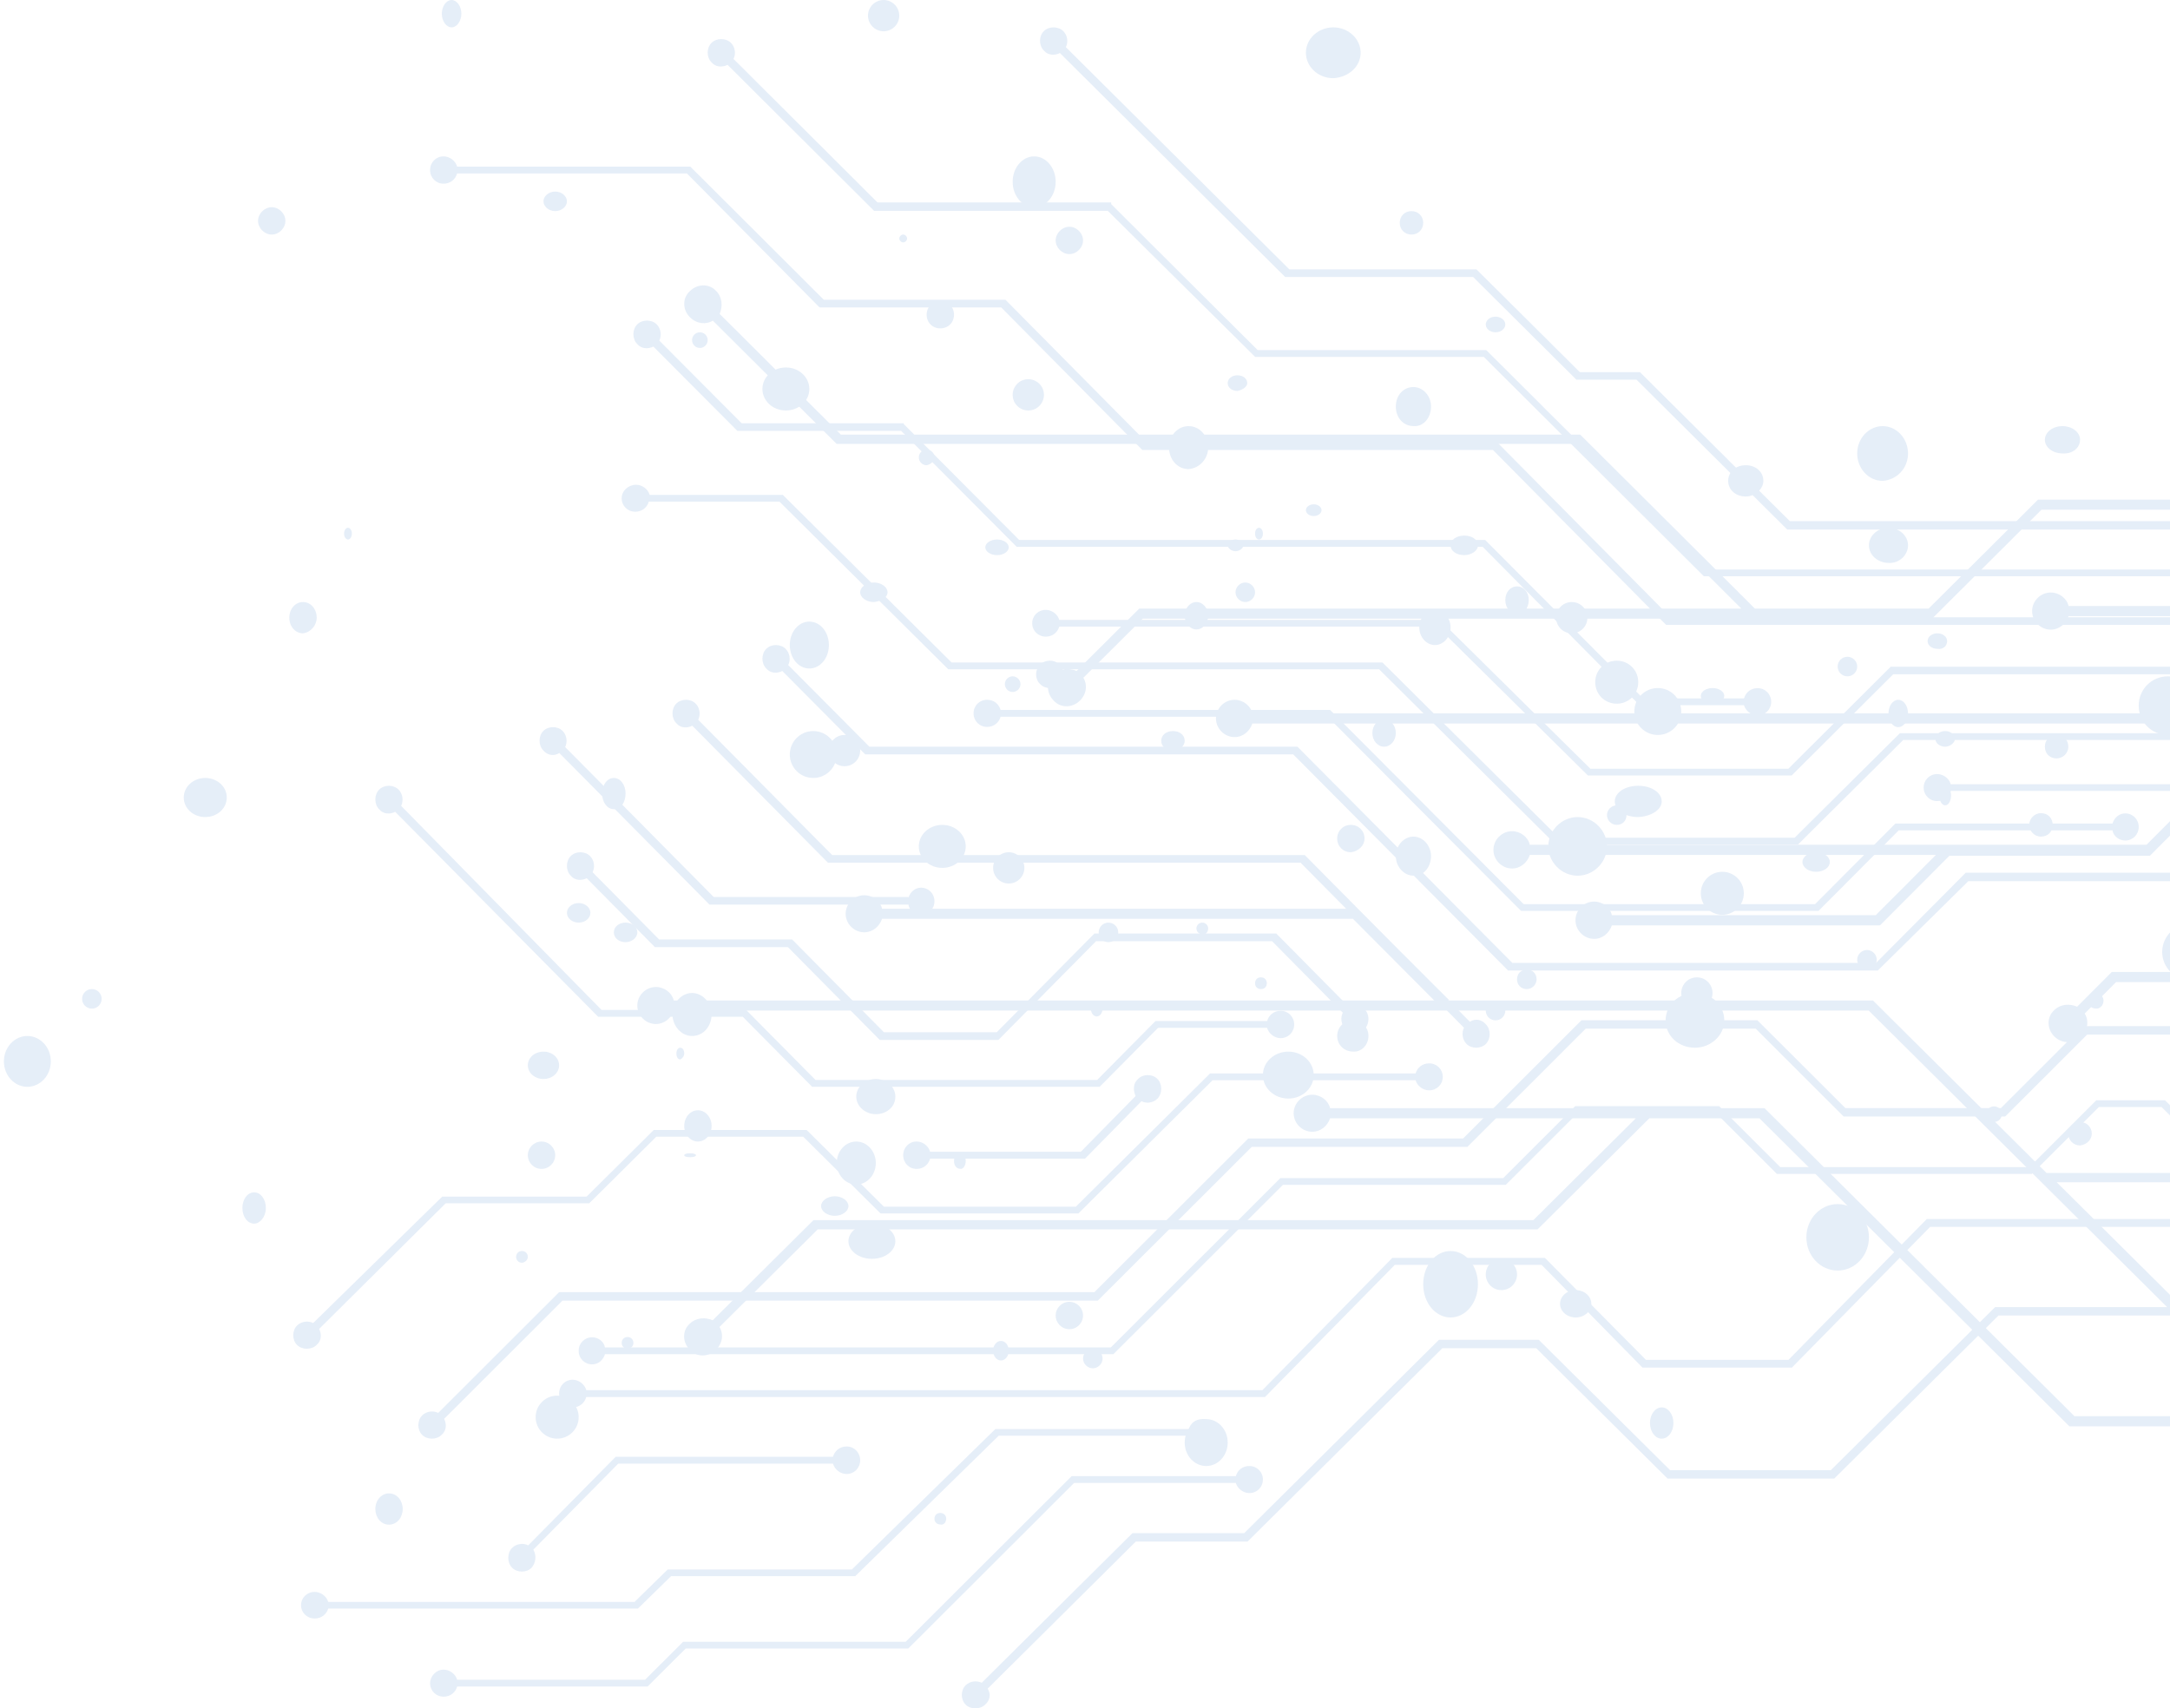 <svg width="555" height="437" viewBox="0 0 555 437" fill="none" xmlns="http://www.w3.org/2000/svg">
<g style="mix-blend-mode:darken" opacity="0.11">
<path d="M1043.53 166.25C1042.02 166.25 1040.5 165.173 1040.28 163.666L996.108 163.666L978.134 181.54L823.948 181.54L794.28 152.468L742.307 152.468L706.576 188L646.158 188L593.319 135.455L457.106 135.455L418.56 97.123L403.185 97.123L376.765 70.851L328.69 70.851L271.087 13.568C269.788 14.214 268.055 14.214 266.973 12.922C265.673 11.63 265.673 9.261 266.973 7.969C268.272 6.677 270.654 6.677 271.953 7.969C273.036 9.046 273.253 10.769 272.603 12.061L329.773 68.912L377.631 68.912L404.051 95.185L419.426 95.185L457.756 133.302L593.968 133.302L646.807 185.847L705.71 185.847L741.441 150.314L795.146 150.314L824.598 179.601L977.268 179.602L995.242 161.728L1040.28 161.728C1040.72 160.22 1042.02 159.143 1043.53 159.143C1045.48 159.143 1047 160.651 1047 162.589C1047 164.742 1045.48 166.25 1043.53 166.25Z" fill="#1661BE"/>
<path d="M1050.53 337.565C1049.02 337.565 1047.5 336.49 1047.07 334.985L975.829 334.985L960.888 320.15L860.632 320.15L841.144 339.5L795.888 339.5L787.877 331.545L718.152 331.545L680.908 368.524L608.802 368.524L576.539 336.49L511.145 336.49L469.137 378.199L426.48 378.199L392.917 344.874L368.882 344.874L319.079 394.323L290.496 394.323L252.602 431.948C253.469 433.238 253.252 434.958 251.953 436.033C250.654 437.322 248.272 437.322 246.972 436.033C245.673 434.743 245.673 432.378 246.972 431.088C248.055 430.013 249.787 429.798 251.087 430.443L289.63 392.173L318.212 392.173L368.015 342.724L393.567 342.725L427.13 376.049L468.271 376.049L510.279 334.34L577.188 334.34L609.452 366.374L680.042 366.374L717.07 329.395L788.31 329.395L796.321 337.35L840.495 337.35L859.983 318L961.754 318L976.695 332.835L1047.07 332.835C1047.5 331.33 1048.8 330.255 1050.53 330.255C1052.48 330.255 1054 331.76 1054 333.695C1054 336.06 1052.27 337.565 1050.53 337.565Z" fill="#1661BE"/>
<path d="M1039.69 236.344C1038.17 236.344 1036.66 235.264 1036.23 233.752L899.324 233.752L858.448 274.577L803.514 274.577L771.721 242.824L691.916 242.824L656.663 278.033L598.268 278.033L584.859 264.641L533.818 264.641L512.839 285.594L471.531 285.594L449.038 263.129L405.567 263.129L375.288 293.37L320.138 293.37L280.776 332.683L143.873 332.683L113.594 362.924C114.243 364.22 114.243 365.948 112.946 367.028C111.648 368.324 109.269 368.324 107.971 367.028C106.674 365.732 106.674 363.356 107.971 362.06C109.053 360.98 110.783 360.764 112.081 361.412L143.008 330.523L279.91 330.523L319.273 291.21L374.207 291.21L404.485 260.969L449.471 260.969L471.963 283.434L511.758 283.434L532.737 262.481L585.292 262.481L598.701 275.873L655.581 275.873L690.834 240.664L772.154 240.664L803.946 272.417L857.367 272.417L898.243 231.592L1036.01 231.592C1036.44 230.08 1037.74 229 1039.47 229C1041.42 229 1042.93 230.512 1042.93 232.456C1043.36 234.616 1041.63 236.344 1039.69 236.344Z" fill="#1661BE"/>
<path d="M977.226 200.807L997.996 179.91L1036.07 179.91C1036.51 178.387 1037.81 177.298 1039.54 177.298C1041.48 177.298 1043 178.822 1043 180.781C1043 182.74 1041.48 184.264 1039.54 184.264C1038.02 184.264 1036.51 183.175 1036.07 181.652L998.862 181.652L978.092 202.548L892.848 202.548L848.712 246.953L813.663 246.953L785.753 218.873L682.336 218.873L651.397 250L605.53 250L580.649 225.403L503.411 225.403L480.261 248.259L385.714 248.259L330.76 192.971L221.285 192.971L200.082 171.639C198.784 172.292 197.053 172.292 195.972 170.986C194.674 169.68 194.674 167.286 195.972 165.98C197.27 164.674 199.65 164.674 200.948 165.98C202.03 167.068 202.246 168.809 201.597 170.115L222.367 191.012L331.842 191.012L386.796 246.3L479.828 246.3L502.762 223.227L581.731 223.227L606.612 248.259L650.964 248.259L681.903 217.132L786.835 217.132L814.745 245.211L848.063 245.211L892.199 200.807L977.226 200.807Z" fill="#1661BE"/>
<path d="M862.043 199.728C863.343 198.432 865.725 198.432 867.024 199.728C868.323 201.025 868.323 203.401 867.024 204.698C865.941 205.778 864.209 205.994 862.91 205.346L839.092 229.111L816.14 229.111L788.424 201.457L685.574 201.457L653.961 233L612.604 233L581.857 202.321L498.927 202.321C498.494 203.833 497.195 204.914 495.462 204.914C493.514 204.914 491.998 203.401 491.998 201.457C491.998 199.512 493.514 198 495.462 198C496.978 198 498.494 199.08 498.927 200.593L582.507 200.593L613.253 231.272L653.094 231.272L684.708 199.728L789.074 199.728L816.789 227.383L838.225 227.383L861.611 204.049C860.744 202.537 860.961 200.809 862.043 199.728Z" fill="#1661BE"/>
<path d="M210.693 76.674L257.151 76.674L293.237 113.129L382.912 113.129L427.209 157.88L584.95 157.88L632.92 206.342C634.217 205.687 635.945 205.687 637.026 206.997C638.322 208.307 638.322 210.708 637.026 212.018C635.729 213.327 633.352 213.327 632.056 212.018C630.975 210.926 630.759 209.18 631.408 207.87L583.869 159.845L426.128 159.845L381.831 115.094L292.156 115.094L256.071 78.638L209.613 78.638L175.687 44.366L116.913 44.366C116.481 45.894 115.184 46.986 113.455 46.986C111.511 46.986 109.998 45.457 109.998 43.493C109.998 41.528 111.511 40 113.455 40C114.968 40 116.481 41.092 116.913 42.62L176.552 42.62L210.693 76.674Z" fill="#1661BE"/>
<path d="M483.558 170.547L570.517 170.547L612.915 212.475C614.213 211.834 615.943 211.834 617.025 213.117C618.323 214.401 618.323 216.754 617.025 218.037C615.727 219.321 613.347 219.321 612.049 218.037C610.968 216.968 610.752 215.256 611.4 213.973L569.652 172.472L484.207 172.472L458.249 198.357L406.117 198.357L367.613 160.278L270.92 160.278C270.488 161.776 269.19 162.846 267.459 162.846C265.512 162.846 263.998 161.348 263.998 159.423C263.998 157.497 265.512 156 267.459 156C268.973 156 270.488 157.07 270.92 158.567L368.262 158.567L406.766 196.645L457.384 196.645L483.558 170.547Z" fill="#1661BE"/>
<path d="M231.139 108.476L260.662 138.111L379.841 138.111L420.219 178.642L446.051 178.642C446.486 177.117 447.788 176.027 449.525 176.027C451.478 176.027 452.998 177.552 452.998 179.513C452.998 181.475 451.478 183 449.525 183C448.005 183 446.486 181.91 446.051 180.385L419.35 180.385L379.19 139.854L260.011 139.854L230.488 110.219L188.591 110.219L167.1 88.646C165.797 89.3 164.06 89.3 162.975 87.993C161.672 86.685 161.672 84.288 162.975 82.981C164.277 81.673 166.665 81.673 167.968 82.981C169.053 84.07 169.27 85.813 168.619 87.121L189.676 108.258L231.139 108.258L231.139 108.476Z" fill="#1661BE"/>
<path d="M255.913 181.602L340.192 181.602L389.678 231.265L464.232 231.265L484.762 210.663L540.299 210.663C540.731 209.145 542.028 208.06 543.54 208.06C545.485 208.06 546.998 209.578 546.998 211.53C546.998 213.482 545.485 215 543.54 215C542.028 215 540.515 213.916 540.299 212.398L485.626 212.398L465.097 233L389.03 233L339.543 183.337L255.913 183.337C255.481 184.855 254.184 185.94 252.456 185.94C250.511 185.94 248.998 184.422 248.998 182.47C248.998 180.518 250.511 179 252.456 179C254.184 179 255.481 180.084 255.913 181.602Z" fill="#1661BE"/>
<path d="M162.686 124C164.204 124 165.723 125.077 166.157 126.585L200.214 126.585L243.382 169.461L353.58 169.461L398.701 214.276L459.006 214.276L485.905 187.56L557.056 187.56C557.49 186.052 558.792 184.974 560.527 184.974C562.48 184.974 563.998 186.482 563.998 188.422C563.998 190.361 562.48 191.869 560.527 191.869C559.009 191.869 557.49 190.792 557.056 189.283L486.773 189.283L459.874 216L397.833 216L352.713 171.185L242.514 171.185L199.346 128.309L165.94 128.309C165.506 129.817 164.204 130.895 162.469 130.895C160.517 130.895 158.998 129.386 158.998 127.447C158.998 125.508 160.733 124 162.686 124Z" fill="#1661BE"/>
<path d="M284.191 52.205L321.656 89.553L380.129 89.553L436.435 145.682L578.068 145.682C578.501 144.171 579.801 143.092 581.533 143.092C583.482 143.092 584.998 144.603 584.998 146.546C584.998 148.489 583.482 150 581.533 150C580.017 150 578.501 148.921 578.068 147.409L435.785 147.409L379.479 91.28L321.007 91.28L283.325 53.932L223.553 53.932L186.087 16.584C184.788 17.232 183.055 17.232 181.973 15.937C180.673 14.641 180.673 12.267 181.973 10.972C183.272 9.676 185.654 9.676 186.954 10.972C188.036 12.051 188.253 13.778 187.603 15.073L224.419 51.773L284.191 51.773L284.191 52.205Z" fill="#1661BE"/>
<path d="M930.893 308.292C929.374 308.292 927.855 307.187 927.638 305.641L848.87 305.641L832.813 321.993L709.996 321.993L678.749 353.813L619.293 353.813L580.018 313.817L493.656 313.817L458.286 349.835L420.096 349.835L394.274 323.539L356.734 323.539L323.535 357.348L149.942 357.348C149.508 358.895 148.206 360 146.47 360C144.517 360 142.998 358.453 142.998 356.464C142.998 354.476 144.517 352.929 146.47 352.929C147.989 352.929 149.508 354.034 149.942 355.581L322.884 355.581L356.083 321.772L395.142 321.772L420.964 347.846L457.418 347.846L492.788 311.828L580.669 311.828L619.728 351.824L677.664 351.824L708.911 320.004L831.728 320.004L847.785 303.652L927.204 303.652C927.638 302.105 928.94 301 930.459 301C932.412 301 933.931 302.547 933.931 304.536C934.365 306.524 932.629 308.292 930.893 308.292Z" fill="#1661BE"/>
<path d="M552.848 283.17L536.81 283.17L519.688 300.277L454.453 300.277L438.848 284.686L403.521 284.686L385.099 303.092L328.1 303.092L284.754 346.401L154.717 346.401C154.283 347.917 152.983 349 151.466 349C149.515 349 147.998 347.484 147.998 345.535C147.998 343.586 149.515 342.071 151.466 342.071C152.983 342.071 154.5 343.153 154.717 344.669L284.104 344.669L327.45 301.36L384.449 301.36L402.871 282.954L439.715 282.954L455.32 298.545L519.038 298.545L536.159 281.438L553.714 281.438L568.019 295.73L655.794 295.73L691.554 260L755.489 260L781.28 285.769L838.063 285.769C838.496 284.253 839.797 283.17 841.53 283.17C843.481 283.17 844.998 284.686 844.998 286.635C844.998 288.584 843.481 290.1 841.53 290.1C840.013 290.1 838.496 289.017 838.063 287.501L780.413 287.501L754.622 261.732L692.204 261.732L656.444 297.462L567.152 297.462L552.848 283.17Z" fill="#1661BE"/>
<path d="M211.751 220.671L177.061 185.637C175.769 186.29 174.045 186.29 172.968 184.984C171.675 183.678 171.675 181.285 172.968 179.979C174.26 178.674 176.631 178.674 177.923 179.979C179.001 181.067 179.216 182.808 178.57 184.114L212.828 218.713L333.704 218.713L375.935 261.363C377.227 260.493 378.951 260.71 380.028 262.016C381.321 263.322 381.321 265.715 380.028 267.021C378.736 268.326 376.366 268.326 375.073 267.021C373.995 265.933 373.78 264.192 374.426 262.886L332.626 220.671L211.751 220.671Z" fill="#1661BE"/>
<path d="M113.119 306.074L150.046 306.074L167.206 289.037L206.304 289.037L226.071 308.662L275.161 308.662L309.481 274.588L362.047 274.588C362.482 273.078 363.785 272 365.523 272C367.478 272 368.998 273.51 368.998 275.451C368.998 277.391 367.478 278.901 365.523 278.901C364.002 278.901 362.482 277.823 362.047 276.313L310.133 276.313L275.813 310.387L225.202 310.387L205.435 290.762L167.857 290.762L150.697 307.799L113.988 307.799L81.623 339.932C82.275 341.226 82.275 342.951 80.972 344.03C79.668 345.323 77.279 345.323 75.975 344.03C74.672 342.736 74.672 340.363 75.975 339.069C77.062 337.991 78.799 337.775 80.103 338.422L113.119 306.074Z" fill="#1661BE"/>
<path d="M280.337 240.748L255.358 266L224.995 266L201.524 242.272L167.501 242.272L150.058 224.639C148.766 225.293 147.044 225.292 145.967 223.986C144.675 222.68 144.675 220.286 145.967 218.98C147.259 217.673 149.628 217.673 150.92 218.98C151.996 220.068 152.212 221.81 151.566 223.116L168.577 240.313L202.6 240.313L226.072 264.041L254.927 264.041L279.906 238.789L326.419 238.789L344.938 257.51C346.23 256.639 347.952 256.857 349.029 258.163C350.321 259.469 350.321 261.864 349.029 263.17C347.737 264.476 345.368 264.476 344.076 263.17C343 262.082 342.784 260.34 343.43 259.034L325.342 240.748L280.337 240.748Z" fill="#1661BE"/>
<path d="M232.343 229.666C232.773 228.149 234.061 227.065 235.563 227.065C237.495 227.065 238.998 228.582 238.998 230.533C238.998 232.483 237.495 234 235.563 234C234.061 234 232.558 232.916 232.343 231.4L181.468 231.4L143.043 192.609C141.755 193.476 140.037 193.26 138.964 191.959C137.676 190.659 137.676 188.275 138.964 186.975C140.252 185.675 142.613 185.675 143.901 186.975C144.975 188.059 145.189 189.792 144.545 191.093L182.541 229.449L232.343 229.449L232.343 229.666Z" fill="#1661BE"/>
<path d="M153.856 258.34L190.842 258.34L208.577 276.253L280.602 276.253L295.526 261.18L324.077 261.18C324.509 259.651 325.807 258.559 327.537 258.559C329.484 258.559 330.998 260.088 330.998 262.054C330.998 264.02 329.484 265.549 327.537 265.549C326.023 265.549 324.509 264.457 324.077 262.928L296.175 262.928L281.251 278L207.712 278L189.976 260.088L152.991 260.088L101.081 207.662C99.783 208.318 98.053 208.318 96.971 207.007C95.674 205.696 95.674 203.294 96.971 201.983C98.269 200.672 100.648 200.672 101.946 201.983C103.028 203.075 103.244 204.823 102.595 206.133L153.856 258.34Z" fill="#1661BE"/>
<path d="M291.076 275.986C292.368 274.671 294.737 274.671 296.029 275.986C297.321 277.301 297.321 279.712 296.029 281.027C294.952 282.123 293.23 282.342 291.938 281.685L277.51 296.37L237.889 296.37C237.458 297.904 236.166 299 234.443 299C232.505 299 230.998 297.466 230.998 295.493C230.998 293.521 232.505 291.986 234.443 291.986C235.951 291.986 237.458 293.082 237.889 294.616L276.434 294.616L290.43 280.37C289.784 278.836 289.784 277.082 291.076 275.986Z" fill="#1661BE"/>
<path d="M113.461 427.084C114.977 427.084 116.492 428.165 116.925 429.678L164.98 429.678L174.721 419.952L231.65 419.952L274.077 377.593L316.071 377.593C316.504 376.081 317.803 375 319.535 375C321.483 375 322.998 376.513 322.998 378.458C322.998 380.403 321.483 381.916 319.535 381.916C318.019 381.916 316.504 380.835 316.071 379.322L274.727 379.322L232.3 421.681L175.37 421.681L165.629 431.407L116.925 431.407C116.492 432.919 115.193 434 113.461 434C111.513 434 109.998 432.487 109.998 430.542C109.998 428.813 111.513 427.084 113.461 427.084Z" fill="#1661BE"/>
<path d="M80.471 407.2C81.991 407.2 83.51 408.263 83.944 409.75L162.306 409.75L170.772 401.463L217.876 401.463L254.56 365.55L304.052 365.55C304.486 364.063 305.788 363 307.525 363C309.479 363 310.998 364.488 310.998 366.4C310.998 368.313 309.479 369.8 307.525 369.8C306.005 369.8 304.486 368.738 304.052 367.25L255.428 367.25L218.744 403.163L171.64 403.163L163.174 411.45L83.944 411.45C83.51 412.938 82.208 414 80.471 414C78.517 414 76.998 412.513 76.998 410.6C76.998 408.688 78.517 407.2 80.471 407.2Z" fill="#1661BE"/>
<path d="M135.969 401.01C134.666 402.33 132.278 402.33 130.975 401.01C129.672 399.691 129.672 397.271 130.975 395.952C132.061 394.852 133.798 394.632 135.101 395.292L157.465 372.639L213.05 372.639C213.484 371.1 214.787 370 216.524 370C218.478 370 219.998 371.54 219.998 373.519C219.998 375.498 218.478 377.038 216.524 377.038C215.004 377.038 213.484 375.938 213.05 374.399L158.116 374.399L136.403 396.392C137.272 397.931 137.055 399.691 135.969 401.01Z" fill="#1661BE"/>
<path d="M892.341 283.538L827.002 283.538L826.786 283.755L826.569 283.538L673.391 283.538L641.154 251.222L541.199 251.222L533.194 259.247C534.275 260.982 534.059 263.368 532.328 265.103C530.381 267.055 527.352 267.055 525.405 265.103C523.458 263.151 523.458 260.114 525.405 258.379C526.919 256.861 529.299 256.644 531.246 257.512L540.117 248.62L638.558 248.62L620.384 230.401C618.653 231.486 616.273 231.269 614.543 229.534C612.595 227.582 612.595 224.545 614.543 222.81C616.49 220.858 619.519 220.858 621.25 222.81C622.764 224.329 622.98 226.714 622.115 228.666L674.473 281.152L759.5 281.152L736.566 258.162L701.301 258.162C700.651 260.114 698.921 261.633 696.757 261.633C694.161 261.633 691.997 259.464 691.997 256.861C691.997 254.258 694.161 252.09 696.757 252.09C698.921 252.09 700.868 253.608 701.301 255.56L737.648 255.56L763.178 281.152L824.19 281.152L765.774 222.594L658.03 222.594L620.817 185.29L583.388 185.29L549.853 218.907L498.577 218.907L480.836 236.691L412.252 236.691C411.603 238.643 409.872 240.161 407.708 240.161C405.112 240.161 402.948 237.992 402.948 235.39C402.948 232.787 405.112 230.618 407.708 230.618C409.872 230.618 411.819 232.136 412.252 234.088L479.754 234.088L495.115 218.69L391.265 218.69C390.616 220.642 388.885 222.16 386.722 222.16C384.126 222.16 381.962 219.991 381.962 217.388C381.962 214.786 384.126 212.617 386.722 212.617C388.885 212.617 390.833 214.135 391.265 216.087L548.987 216.087L579.926 185.073L320.301 185.073C319.652 187.025 317.921 188.543 315.758 188.543C313.162 188.543 310.998 186.374 310.998 183.771C310.998 181.169 313.162 179 315.758 179C317.921 179 319.869 180.518 320.301 182.47L622.115 182.47L659.328 219.774L767.072 219.774L799.958 252.74L833.709 252.74L846.474 239.944C845.392 238.209 845.609 235.823 847.339 234.088C849.287 232.136 852.316 232.136 854.046 234.088C855.994 236.04 855.994 239.077 854.046 240.812C852.532 242.33 850.152 242.547 848.205 241.679L834.791 255.126L802.338 255.126L827.868 280.718L893.423 280.718L938.641 326.047L981.262 326.047L995.109 339.927L1108.69 339.927C1109.34 337.975 1111.07 336.457 1113.24 336.457C1115.83 336.457 1118 338.626 1118 341.229C1118 343.831 1115.83 346 1113.24 346C1111.07 346 1109.13 344.482 1108.69 342.53L994.027 342.53L980.181 328.649L937.559 328.649L892.341 283.538Z" fill="#1661BE"/>
<path d="M366.822 255.911L346.028 235.028L225.596 235.028C224.947 236.966 223.214 238.473 221.048 238.473C218.449 238.473 216.282 236.32 216.282 233.736C216.282 231.153 218.449 229 221.048 229C223.214 229 225.163 230.507 225.596 232.445L347.111 232.445L370.504 255.696L370.288 255.911L479.023 255.911L523.426 300.045L582.776 300.045L604.436 278.516C603.353 276.794 603.57 274.426 605.303 272.703C607.252 270.766 610.284 270.766 612.017 272.703C613.967 274.641 613.967 277.655 612.017 279.377C610.501 280.884 608.118 281.099 606.169 280.238L583.859 302.413L526.026 302.413L561.982 338.15L779.885 338.15L837.285 395.417L963.998 395.417L963.998 398L836.202 398L778.802 340.949L680.681 340.949L656.638 364.846L529.275 364.846L449.998 286.051L421.839 286.051L393.248 314.469L209.135 314.469L184.009 339.442C185.092 341.164 184.875 343.532 183.142 345.255C181.193 347.192 178.16 347.192 176.427 345.255C174.478 343.317 174.478 340.303 176.427 338.581C177.944 337.074 180.326 336.859 182.276 337.72L208.052 312.101L392.165 312.101L418.374 286.051L340.18 286.051C339.53 287.989 337.797 289.496 335.631 289.496C333.032 289.496 330.866 287.343 330.866 284.759C330.866 282.176 333.032 280.023 335.631 280.023C337.797 280.023 339.747 281.53 340.18 283.468L451.297 283.468L530.574 362.262L655.771 362.262L677.215 340.949L560.899 340.949L477.94 258.494L172.312 258.494C171.662 260.432 169.929 261.939 167.763 261.939C165.164 261.939 162.998 259.786 162.998 257.203C162.998 254.619 165.164 252.466 167.763 252.466C169.929 252.466 171.879 253.973 172.312 255.911L366.822 255.911Z" fill="#1661BE"/>
<path d="M1126.7 304.244C1125.18 305.756 1122.79 305.972 1120.84 305.108L1097.86 328L1047.33 328L1021.31 302.084L972.734 302.084L929.364 258.891L891.849 258.891C891.198 260.835 889.463 262.347 887.295 262.347C884.693 262.347 882.524 260.187 882.524 257.596C882.524 255.004 884.693 252.844 887.295 252.844C889.463 252.844 891.415 254.356 891.849 256.3L930.448 256.3L973.818 299.493L1018.71 299.493L948.446 229.736L876.452 229.736L846.093 199.501L737.018 199.501L714.249 177.041L651.796 177.041L643.773 169.05C642.038 170.13 639.653 169.914 637.918 168.186C635.966 166.243 635.966 163.219 637.918 161.491C639.869 159.548 642.905 159.548 644.64 161.491C646.158 163.003 646.375 165.379 645.508 167.323L652.664 174.449L685.842 174.449L641.604 130.393L610.161 130.393L583.055 157.604L529.059 157.604C528.409 159.548 526.674 161.06 524.505 161.06C521.903 161.06 519.735 158.9 519.735 156.308C519.735 153.717 521.903 151.557 524.505 151.557C526.674 151.557 528.626 153.069 529.059 155.013L581.971 155.013L606.691 130.393L522.12 130.393L494.147 158.252L292.259 158.252L277.08 173.369C278.164 175.097 277.947 177.473 276.213 179.201C274.261 181.144 271.225 181.144 269.49 179.201C267.539 177.257 267.539 174.233 269.49 172.506C271.008 170.994 273.394 170.778 275.345 171.642L291.392 155.66L445.355 155.66L403.07 113.547L213.977 113.547L182.317 82.016C180.582 83.096 178.197 82.88 176.462 81.153C174.51 79.209 174.51 76.186 176.462 74.458C178.413 72.514 181.449 72.514 183.184 74.458C184.702 75.969 184.919 78.345 184.052 80.289L215.061 111.172L404.154 111.172L448.825 155.66L493.279 155.66L521.253 127.801L642.905 127.801L689.528 174.233L715.116 174.233L737.886 196.91L843.274 196.91L799.471 153.285L703.406 153.285C702.756 155.229 701.021 156.74 698.853 156.74C696.25 156.74 694.082 154.581 694.082 151.989C694.082 149.397 696.25 147.238 698.853 147.238C701.021 147.238 702.973 148.75 703.406 150.693L800.555 150.693L877.32 227.145L949.314 227.145L1048.2 325.409L1096.77 325.409L1119.11 303.164C1118.02 301.436 1118.24 299.061 1119.97 297.333C1121.93 295.389 1124.96 295.389 1126.7 297.333C1128.43 299.493 1128.43 302.516 1126.7 304.244Z" fill="#1661BE"/>
<path d="M207.998 187C211.312 187 213.998 189.686 213.998 193C213.998 196.314 211.312 199 207.998 199C204.684 199 201.998 196.314 201.998 193C201.998 189.686 204.684 187 207.998 187Z" fill="#1661BE"/>
<path d="M162.998 238.5C162.998 237.071 161.712 236 159.998 236C158.284 236 156.998 237.071 156.998 238.5C156.998 239.929 158.284 241 159.998 241C161.498 241 162.998 239.929 162.998 238.5Z" fill="#1661BE"/>
<path d="M174.998 269.5C174.998 268.6 174.598 268 173.998 268C173.398 268 172.998 268.6 172.998 269.5C172.998 270.4 173.398 271 173.998 271C174.598 270.7 174.998 270.1 174.998 269.5Z" fill="#1661BE"/>
<path d="M177.998 295.5C177.998 295.2 177.398 295 176.498 295C175.598 295 174.998 295.2 174.998 295.5C174.998 295.8 175.598 296 176.498 296C177.398 296 177.998 295.8 177.998 295.5Z" fill="#1661BE"/>
<path d="M222.998 313C226.312 313 228.998 315.015 228.998 317.5C228.998 319.985 226.312 322 222.998 322C219.684 322 216.998 319.985 216.998 317.5C216.998 315.015 219.684 313 222.998 313Z" fill="#1661BE"/>
<path d="M255.998 343C257.103 343 257.998 344.119 257.998 345.5C257.998 346.881 257.103 348 255.998 348C254.893 348 253.998 346.881 253.998 345.5C253.998 344.119 254.893 343 255.998 343Z" fill="#1661BE"/>
<path d="M281.998 258C281.998 256.8 281.248 256 280.498 256C279.598 256 278.998 257 278.998 258C278.998 259.2 279.748 260 280.498 260C281.398 260 281.998 259 281.998 258Z" fill="#1661BE"/>
<path d="M308.998 237.487C308.998 236.661 308.331 236 307.498 236C306.665 236 305.998 236.661 305.998 237.487C305.998 238.314 306.665 238.975 307.498 238.975C308.331 239.14 308.998 238.479 308.998 237.487Z" fill="#1661BE"/>
<path d="M348.998 214.5C348.998 212.531 347.467 211 345.498 211C343.529 211 341.998 212.531 341.998 214.5C341.998 216.469 343.529 218 345.498 218C347.467 217.781 348.998 216.25 348.998 214.5Z" fill="#1661BE"/>
<path d="M440.498 223C443.536 223 445.998 225.462 445.998 228.5C445.998 231.538 443.536 234 440.498 234C437.46 234 434.998 231.538 434.998 228.5C434.998 225.462 437.46 223 440.498 223Z" fill="#1661BE"/>
<path d="M415.998 208.5C415.998 207.25 414.956 206 413.498 206C412.248 206 410.998 207.042 410.998 208.5C410.998 209.75 412.04 211 413.498 211C414.956 211 415.998 209.958 415.998 208.5Z" fill="#1661BE"/>
<path d="M424.998 205C424.998 202.739 422.389 201 418.998 201C415.607 201 412.998 202.739 412.998 205C412.998 207.261 415.607 209 418.998 209C422.389 208.826 424.998 207.087 424.998 205Z" fill="#1661BE"/>
<path d="M405.998 158C405.998 155.778 404.22 154 401.998 154C399.776 154 397.998 155.778 397.998 158C397.998 160.222 399.776 162 401.998 162C404.22 162 405.998 160.222 405.998 158Z" fill="#1661BE"/>
<path d="M390.998 153.488C390.998 151.495 389.712 150 387.998 150C386.284 150 384.998 151.495 384.998 153.488C384.998 155.481 386.284 156.976 387.998 156.976C389.712 157.225 390.998 155.481 390.998 153.488Z" fill="#1661BE"/>
<path d="M377.998 139.5C377.998 138.071 376.498 137 374.498 137C372.498 137 370.998 138.071 370.998 139.5C370.998 140.929 372.498 142 374.498 142C376.248 142 377.998 140.929 377.998 139.5Z" fill="#1661BE"/>
<path d="M317.998 139.5C317.998 138.75 316.998 138 315.998 138C314.998 138 313.998 138.75 313.998 139.5C313.998 140.25 314.998 141 315.998 141C316.998 141 317.998 140.25 317.998 139.5Z" fill="#1661BE"/>
<path d="M363.998 57C363.998 55.286 362.712 54 360.998 54C359.284 54 357.998 55.286 357.998 57C357.998 58.714 359.284 60 360.998 60C362.712 60 363.998 58.714 363.998 57Z" fill="#1661BE"/>
<path d="M347.998 13.5C347.998 10.033 344.965 7 340.998 7C337.265 7 333.998 9.817 333.998 13.5C333.998 16.967 337.031 20 340.998 20C344.965 19.783 347.998 16.967 347.998 13.5Z" fill="#1661BE"/>
<path d="M318.998 98C318.998 96.857 317.927 96 316.498 96C315.07 96 313.998 96.857 313.998 98C313.998 99.143 315.07 100 316.498 100C317.927 99.714 318.998 98.857 318.998 98Z" fill="#1661BE"/>
<path d="M264.498 40C267.536 40 269.998 42.91 269.998 46.5C269.998 50.09 267.536 53 264.498 53C261.46 53 258.998 50.09 258.998 46.5C258.998 42.91 261.46 40 264.498 40Z" fill="#1661BE"/>
<path d="M243.998 80.5C243.998 78.5 242.498 77 240.498 77C238.498 77 236.998 78.5 236.998 80.5C236.998 82.5 238.498 84 240.498 84C242.498 84 243.998 82.5 243.998 80.5Z" fill="#1661BE"/>
<path d="M238.998 117C238.998 115.889 238.109 115 236.998 115C235.887 115 234.998 115.889 234.998 117C234.998 118.111 235.887 119 236.998 119C238.109 118.778 238.998 117.889 238.998 117Z" fill="#1661BE"/>
<path d="M206.998 99.5C206.998 96.554 204.427 94 200.998 94C197.784 94 194.998 96.357 194.998 99.5C194.998 102.446 197.569 105 200.998 105C204.212 105 206.998 102.643 206.998 99.5Z" fill="#1661BE"/>
<path d="M226.998 151.5C226.998 150.154 225.383 149 223.498 149C221.613 149 219.998 150.154 219.998 151.5C219.998 152.846 221.613 154 223.498 154C225.383 153.808 226.998 152.846 226.998 151.5Z" fill="#1661BE"/>
<path d="M215.998 188C218.207 188 219.998 189.791 219.998 192C219.998 194.209 218.207 196 215.998 196C213.789 196 211.998 194.209 211.998 192C211.998 189.791 213.789 188 215.998 188Z" fill="#1661BE"/>
<path d="M147.998 231C149.655 231 150.998 232.119 150.998 233.5C150.998 234.881 149.655 236 147.998 236C146.341 236 144.998 234.881 144.998 233.5C144.998 232.119 146.341 231 147.998 231Z" fill="#1661BE"/>
<path d="M181.998 259.5C181.998 256.521 179.706 254 176.998 254C174.29 254 171.998 256.521 171.998 259.5C171.998 262.479 174.29 265 176.998 265C179.915 265 181.998 262.479 181.998 259.5Z" fill="#1661BE"/>
<path d="M142.998 272.5C142.998 270.556 141.22 269 138.998 269C136.776 269 134.998 270.556 134.998 272.5C134.998 274.444 136.776 276 138.998 276C141.22 276 142.998 274.444 142.998 272.5Z" fill="#1661BE"/>
<path d="M161.998 343.5C161.998 342.643 161.355 342 160.498 342C159.641 342 158.998 342.643 158.998 343.5C158.998 344.357 159.641 345 160.498 345C161.355 345 161.998 344.357 161.998 343.5Z" fill="#1661BE"/>
<path d="M142.498 357C145.536 357 147.998 359.462 147.998 362.5C147.998 365.538 145.536 368 142.498 368C139.46 368 136.998 365.538 136.998 362.5C136.998 359.462 139.46 357 142.498 357Z" fill="#1661BE"/>
<path d="M102.998 386C102.998 383.882 101.557 382 99.498 382C97.645 382 95.998 383.647 95.998 386C95.998 388.118 97.439 390 99.498 390C101.557 390 102.998 388.118 102.998 386Z" fill="#1661BE"/>
<path d="M67.998 309C67.998 306.75 66.686 305 64.998 305C63.31 305 61.998 306.75 61.998 309C61.998 311.25 63.31 313 64.998 313C66.498 313 67.998 311.25 67.998 309Z" fill="#1661BE"/>
<path d="M12.998 271.5C12.998 267.914 10.308 265 6.998 265C3.688 265 0.998 267.914 0.998 271.5C0.998 275.086 3.688 278 6.998 278C10.308 278 12.998 275.086 12.998 271.5Z" fill="#1661BE"/>
<path d="M23.498 253C24.879 253 25.998 254.119 25.998 255.5C25.998 256.881 24.879 258 23.498 258C22.117 258 20.998 256.881 20.998 255.5C20.998 254.119 22.117 253 23.498 253Z" fill="#1661BE"/>
<path d="M57.998 204C57.998 201.222 55.554 199 52.498 199C49.443 199 46.998 201.222 46.998 204C46.998 206.778 49.443 209 52.498 209C55.554 209 57.998 206.778 57.998 204Z" fill="#1661BE"/>
<path d="M80.998 158C80.998 155.75 79.467 154 77.498 154C75.529 154 73.998 155.75 73.998 158C73.998 160.25 75.529 162 77.498 162C79.467 161.75 80.998 160 80.998 158Z" fill="#1661BE"/>
<path d="M88.998 135C89.55 135 89.998 135.672 89.998 136.5C89.998 137.328 89.55 138 88.998 138C88.446 138 87.998 137.328 87.998 136.5C87.998 135.672 88.446 135 88.998 135Z" fill="#1661BE"/>
<path d="M72.998 56.5C72.998 54.647 71.351 53 69.498 53C67.645 53 65.998 54.647 65.998 56.5C65.998 58.353 67.645 60 69.498 60C71.351 60 72.998 58.353 72.998 56.5Z" fill="#1661BE"/>
<path d="M117.998 3.5C117.998 1.615 116.844 3.36241e-07 115.498 2.18557e-07C114.152 1.00873e-07 112.998 1.615 112.998 3.5C112.998 5.385 114.152 7 115.498 7C116.844 7 117.998 5.385 117.998 3.5Z" fill="#1661BE"/>
<path d="M144.998 51.5C144.998 50.154 143.614 49 141.998 49C140.383 49 138.998 50.154 138.998 51.5C138.998 52.846 140.383 54 141.998 54C143.614 54 144.998 52.846 144.998 51.5Z" fill="#1661BE"/>
<path d="M229.998 4C229.998 1.8 228.198 5.42021e-07 225.998 3.49691e-07C223.798 1.57361e-07 221.998 1.8 221.998 4C221.998 6.2 223.798 8 225.998 8C228.198 8 229.998 6.2 229.998 4Z" fill="#1661BE"/>
<path d="M231.998 61C231.998 60.5 231.498 60 230.998 60C230.498 60 229.998 60.5 229.998 61C229.998 61.5 230.498 62 230.998 62C231.498 62 231.998 61.5 231.998 61Z" fill="#1661BE"/>
<path d="M266.998 101C266.998 98.684 265.103 97 262.998 97C260.682 97 258.998 98.895 258.998 101C258.998 103.316 260.893 105 262.998 105C265.314 105 266.998 103.105 266.998 101Z" fill="#1661BE"/>
<path d="M308.998 114.5C308.998 111.42 306.798 109 303.998 109C301.198 109 298.998 111.42 298.998 114.5C298.998 117.58 301.198 120 303.998 120C306.798 119.78 308.998 117.36 308.998 114.5Z" fill="#1661BE"/>
<path d="M271.998 172.5C271.998 170.531 270.467 169 268.498 169C266.529 169 264.998 170.531 264.998 172.5C264.998 174.469 266.529 176 268.498 176C270.248 176 271.998 174.469 271.998 172.5Z" fill="#1661BE"/>
<path d="M335.998 129C337.103 129 337.998 129.672 337.998 130.5C337.998 131.328 337.103 132 335.998 132C334.893 132 333.998 131.328 333.998 130.5C333.998 129.672 334.893 129 335.998 129Z" fill="#1661BE"/>
<path d="M353.998 184C355.655 184 356.998 185.567 356.998 187.5C356.998 189.433 355.655 191 353.998 191C352.341 191 350.998 189.433 350.998 187.5C350.998 185.567 352.341 184 353.998 184Z" fill="#1661BE"/>
<path d="M418.998 174.5C418.998 171.42 416.578 169 413.498 169C410.418 169 407.998 171.42 407.998 174.5C407.998 177.58 410.418 180 413.498 180C416.578 180 418.998 177.58 418.998 174.5Z" fill="#1661BE"/>
<path d="M472.498 168C473.879 168 474.998 169.119 474.998 170.5C474.998 171.881 473.879 173 472.498 173C471.117 173 469.998 171.881 469.998 170.5C469.998 169.119 471.117 168 472.498 168Z" fill="#1661BE"/>
<path d="M499.998 189C499.998 187.8 498.748 187 497.498 187C495.998 187 494.998 188 494.998 189C494.998 190.2 496.248 191 497.498 191C498.748 191 499.998 190 499.998 189Z" fill="#1661BE"/>
<path d="M524.998 211C524.998 209.25 523.748 208 521.998 208C520.498 208 518.998 209.25 518.998 211C518.998 212.5 520.248 214 521.998 214C523.748 214 524.998 212.75 524.998 211Z" fill="#1661BE"/>
<path d="M560.998 236C565.416 236 568.998 239.358 568.998 243.5C568.998 247.642 565.416 251 560.998 251C556.58 251 552.998 247.642 552.998 243.5C552.998 239.358 556.58 236 560.998 236Z" fill="#1661BE"/>
<path d="M534.998 290C534.998 288.312 533.686 287 531.998 287C530.311 287 528.998 288.312 528.998 290C528.998 291.688 530.311 293 531.998 293C533.686 292.813 534.998 291.5 534.998 290Z" fill="#1661BE"/>
<path d="M497.498 201C498.326 201 498.998 202.119 498.998 203.5C498.998 204.881 498.326 206 497.498 206C496.67 206 495.998 204.881 495.998 203.5C495.998 202.119 496.67 201 497.498 201Z" fill="#1661BE"/>
<path d="M511.998 285C511.998 283.909 511.089 283 509.998 283C508.907 283 507.998 283.909 507.998 285C507.998 286.091 508.907 287 509.998 287C511.089 287 511.998 286.091 511.998 285Z" fill="#1661BE"/>
<path d="M433.998 250C436.207 250 437.998 251.791 437.998 254C437.998 256.209 436.207 258 433.998 258C431.789 258 429.998 256.209 429.998 254C429.998 251.791 431.789 250 433.998 250Z" fill="#1661BE"/>
<path d="M424.998 360C426.655 360 427.998 361.791 427.998 364C427.998 366.209 426.655 368 424.998 368C423.341 368 421.998 366.209 421.998 364C421.998 361.791 423.341 360 424.998 360Z" fill="#1661BE"/>
<path d="M377.998 328.5C377.998 323.778 374.887 320 370.998 320C367.109 320 363.998 323.778 363.998 328.5C363.998 333.222 367.109 337 370.998 337C374.887 337 377.998 333.222 377.998 328.5Z" fill="#1661BE"/>
<path d="M349.998 264.99C349.998 262.643 348.116 261 345.998 261C343.645 261 341.998 262.878 341.998 264.99C341.998 267.337 343.88 268.98 345.998 268.98C348.116 269.215 349.998 267.337 349.998 264.99Z" fill="#1661BE"/>
<path d="M273.498 333C275.431 333 276.998 334.567 276.998 336.5C276.998 338.433 275.431 340 273.498 340C271.565 340 269.998 338.433 269.998 336.5C269.998 334.567 271.565 333 273.498 333Z" fill="#1661BE"/>
<path d="M246.998 296.981C246.998 295.743 246.248 295 245.498 295C244.561 295 243.998 295.99 243.998 296.981C243.998 298.219 244.748 298.962 245.498 298.962C246.248 299.209 246.998 298.219 246.998 296.981Z" fill="#1661BE"/>
<path d="M218.998 292C221.76 292 223.998 294.462 223.998 297.5C223.998 300.538 221.76 303 218.998 303C216.237 303 213.998 300.538 213.998 297.5C213.998 294.462 216.237 292 218.998 292Z" fill="#1661BE"/>
<path d="M216.998 308.5C216.998 307.154 215.383 306 213.498 306C211.613 306 209.998 307.154 209.998 308.5C209.998 309.846 211.613 311 213.498 311C215.383 311 216.998 309.846 216.998 308.5Z" fill="#1661BE"/>
<path d="M138.498 292C140.431 292 141.998 293.567 141.998 295.5C141.998 297.433 140.431 299 138.498 299C136.565 299 134.998 297.433 134.998 295.5C134.998 293.567 136.565 292 138.498 292Z" fill="#1661BE"/>
<path d="M134.998 321.5C134.998 320.643 134.355 320 133.498 320C132.641 320 131.998 320.643 131.998 321.5C131.998 322.357 132.641 323 133.498 323C134.141 323 134.998 322.357 134.998 321.5Z" fill="#1661BE"/>
<path d="M178.498 284C180.431 284 181.998 285.791 181.998 288C181.998 290.209 180.431 292 178.498 292C176.565 292 174.998 290.209 174.998 288C174.998 285.791 176.565 284 178.498 284Z" fill="#1661BE"/>
<path d="M228.998 280.5C228.998 278.045 226.725 276 223.998 276C221.271 276 218.998 278.045 218.998 280.5C218.998 282.955 221.271 285 223.998 285C226.725 285 228.998 283.159 228.998 280.5Z" fill="#1661BE"/>
<path d="M159.998 202.989C159.998 200.745 158.686 199 156.998 199C155.311 199 153.998 200.745 153.998 202.989C153.998 205.233 155.311 206.979 156.998 206.979C158.686 207.228 159.998 205.233 159.998 202.989Z" fill="#1661BE"/>
<path d="M211.998 165C211.998 161.667 209.776 159 206.998 159C204.22 159 201.998 161.667 201.998 165C201.998 168.333 204.22 171 206.998 171C209.776 171 211.998 168.333 211.998 165Z" fill="#1661BE"/>
<path d="M178.998 85C180.103 85 180.998 85.895 180.998 87C180.998 88.105 180.103 89 178.998 89C177.894 89 176.998 88.105 176.998 87C176.998 85.895 177.894 85 178.998 85Z" fill="#1661BE"/>
<path d="M276.998 61.5C276.998 59.647 275.351 58 273.498 58C271.645 58 269.998 59.647 269.998 61.5C269.998 63.353 271.645 65 273.498 65C275.351 65 276.998 63.353 276.998 61.5Z" fill="#1661BE"/>
<path d="M322.998 136.5C322.998 135.643 322.569 135 321.998 135C321.427 135 320.998 135.643 320.998 136.5C320.998 137.357 321.427 138 321.998 138C322.569 138 322.998 137.357 322.998 136.5Z" fill="#1661BE"/>
<path d="M365.998 103.992C365.998 101.139 363.855 99 361.498 99C358.927 99 356.998 101.139 356.998 103.992C356.998 106.844 358.927 108.984 361.498 108.984C364.07 109.221 365.998 106.844 365.998 103.992Z" fill="#1661BE"/>
<path d="M384.998 83C384.998 81.8 383.748 81 382.498 81C380.998 81 379.998 82 379.998 83C379.998 84.2 381.248 85 382.498 85C383.998 85 384.998 84 384.998 83Z" fill="#1661BE"/>
<path d="M437.998 176C439.655 176 440.998 176.895 440.998 178C440.998 179.105 439.655 180 437.998 180C436.341 180 434.998 179.105 434.998 178C434.998 176.895 436.341 176 437.998 176Z" fill="#1661BE"/>
<path d="M487.998 116C487.998 112.267 485.181 109 481.498 109C478.031 109 474.998 112.033 474.998 116C474.998 119.733 477.815 123 481.498 123C485.181 122.767 487.998 119.733 487.998 116Z" fill="#1661BE"/>
<path d="M497.998 163.983C497.998 162.881 496.887 162 495.498 162C494.109 162 492.998 162.881 492.998 163.983C492.998 165.085 494.109 165.966 495.498 165.966C496.887 166.187 497.998 165.305 497.998 163.983Z" fill="#1661BE"/>
<path d="M531.998 112.493C531.998 110.471 529.867 109 527.498 109C524.893 109 522.998 110.655 522.998 112.493C522.998 114.515 525.13 115.986 527.498 115.986C530.103 116.17 531.998 114.515 531.998 112.493Z" fill="#1661BE"/>
<path d="M561.998 180.5C561.998 176.309 558.689 173 554.498 173C550.307 173 546.998 176.309 546.998 180.5C546.998 184.691 550.307 188 554.498 188C558.689 188 561.998 184.691 561.998 180.5Z" fill="#1661BE"/>
<path d="M562.498 209C566.64 209 569.998 212.134 569.998 216C569.998 219.866 566.64 223 562.498 223C558.356 223 554.998 219.866 554.998 216C554.998 212.134 558.356 209 562.498 209Z" fill="#1661BE"/>
<path d="M537.998 255.988C537.998 254.904 537.089 254 535.998 254C534.907 254 533.998 254.904 533.998 255.988C533.998 257.073 534.907 257.977 535.998 257.977C536.907 258.158 537.998 257.254 537.998 255.988Z" fill="#1661BE"/>
<path d="M528.998 191C528.998 189.25 527.748 188 525.998 188C524.248 188 522.998 189.25 522.998 191C522.998 192.75 524.248 194 525.998 194C527.498 194 528.998 192.75 528.998 191Z" fill="#1661BE"/>
<path d="M485.498 179C486.879 179 487.998 180.567 487.998 182.5C487.998 184.433 486.879 186 485.498 186C484.117 186 482.998 184.433 482.998 182.5C482.998 180.567 484.117 179 485.498 179Z" fill="#1661BE"/>
<path d="M487.998 139.493C487.998 136.925 485.617 135 482.998 135C480.141 135 477.998 137.139 477.998 139.493C477.998 142.06 480.379 143.985 482.998 143.985C485.617 144.199 487.998 142.06 487.998 139.493Z" fill="#1661BE"/>
<path d="M450.998 123C450.998 120.714 449.07 119 446.498 119C443.927 119 441.998 120.714 441.998 123C441.998 125.286 443.927 127 446.498 127C448.855 127 450.998 125.095 450.998 123Z" fill="#1661BE"/>
<path d="M423.998 176C427.312 176 429.998 178.686 429.998 182C429.998 185.314 427.312 188 423.998 188C420.684 188 417.998 185.314 417.998 182C417.998 178.686 420.684 176 423.998 176Z" fill="#1661BE"/>
<path d="M464.498 218C466.431 218 467.998 219.119 467.998 220.5C467.998 221.881 466.431 223 464.498 223C462.565 223 460.998 221.881 460.998 220.5C460.998 219.119 462.565 218 464.498 218Z" fill="#1661BE"/>
<path d="M410.998 216.5C410.998 212.429 407.57 209 403.498 209C399.427 209 395.998 212.429 395.998 216.5C395.998 220.571 399.427 224 403.498 224C407.57 224 410.998 220.571 410.998 216.5Z" fill="#1661BE"/>
<path d="M365.998 218.993C365.998 216.289 363.936 214 361.498 214C359.061 214 356.998 216.289 356.998 218.993C356.998 221.698 359.061 223.987 361.498 223.987C363.936 224.195 365.998 221.906 365.998 218.993Z" fill="#1661BE"/>
<path d="M370.998 160.5C370.998 158.045 369.18 156 366.998 156C364.816 156 362.998 158.045 362.998 160.5C362.998 162.955 364.816 165 366.998 165C369.18 165 370.998 162.955 370.998 160.5Z" fill="#1661BE"/>
<path d="M320.998 151.5C320.998 150.154 319.844 149 318.498 149C317.152 149 315.998 150.154 315.998 151.5C315.998 152.846 317.152 154 318.498 154C319.844 154 320.998 152.846 320.998 151.5Z" fill="#1661BE"/>
<path d="M305.998 154C307.655 154 308.998 155.567 308.998 157.5C308.998 159.433 307.655 161 305.998 161C304.341 161 302.998 159.433 302.998 157.5C302.998 155.567 304.341 154 305.998 154Z" fill="#1661BE"/>
<path d="M302.998 189.5C302.998 188.042 301.748 187 299.998 187C298.248 187 296.998 188.042 296.998 189.5C296.998 190.958 298.248 192 299.998 192C301.498 192 302.998 190.958 302.998 189.5Z" fill="#1661BE"/>
<path d="M257.998 140C257.998 138.909 256.634 138 254.998 138C253.362 138 251.998 138.909 251.998 140C251.998 141.091 253.362 142 254.998 142C256.634 142 257.998 141.091 257.998 140Z" fill="#1661BE"/>
<path d="M260.998 175C260.998 173.909 260.089 173 258.998 173C257.907 173 256.998 173.909 256.998 175C256.998 176.091 257.907 177 258.998 177C260.089 177 260.998 176.091 260.998 175Z" fill="#1661BE"/>
<path d="M240.998 211C244.312 211 246.998 213.462 246.998 216.5C246.998 219.538 244.312 222 240.998 222C237.684 222 234.998 219.538 234.998 216.5C234.998 213.462 237.684 211 240.998 211Z" fill="#1661BE"/>
<path d="M261.998 222C261.998 219.8 260.198 218 257.998 218C255.798 218 253.998 219.8 253.998 222C253.998 224.2 255.798 226 257.998 226C260.198 226 261.998 224.2 261.998 222Z" fill="#1661BE"/>
<path d="M285.998 238.5C285.998 237 284.748 236 283.498 236C281.998 236 280.998 237.25 280.998 238.5C280.998 240 282.248 241 283.498 241C284.748 241 285.998 240 285.998 238.5Z" fill="#1661BE"/>
<path d="M335.998 275C335.998 271.786 333.212 269 329.498 269C326.016 269 322.998 271.571 322.998 275C322.998 278.214 325.784 281 329.498 281C333.212 281 335.998 278.214 335.998 275Z" fill="#1661BE"/>
<path d="M382.498 256C383.879 256 384.998 257.119 384.998 258.5C384.998 259.881 383.879 261 382.498 261C381.117 261 379.998 259.881 379.998 258.5C379.998 257.119 381.117 256 382.498 256Z" fill="#1661BE"/>
<path d="M440.998 261C440.998 257.062 437.717 254 433.498 254C429.279 254 425.998 257.062 425.998 261C425.998 264.937 429.279 268 433.498 268C437.482 268 440.998 264.937 440.998 261Z" fill="#1661BE"/>
<path d="M479.998 245.5C479.998 244.154 478.844 243 477.498 243C476.152 243 474.998 244.154 474.998 245.5C474.998 246.846 476.152 248 477.498 248C478.844 248 479.998 246.846 479.998 245.5Z" fill="#1661BE"/>
<path d="M477.998 316.5C477.998 311.803 474.419 308 469.998 308C465.577 308 461.998 311.803 461.998 316.5C461.998 321.197 465.577 325 469.998 325C474.419 325 477.998 321.197 477.998 316.5Z" fill="#1661BE"/>
<path d="M402.998 330C405.207 330 406.998 331.567 406.998 333.5C406.998 335.433 405.207 337 402.998 337C400.789 337 398.998 335.433 398.998 333.5C398.998 331.567 400.789 330 402.998 330Z" fill="#1661BE"/>
<path d="M387.998 326C387.998 323.895 386.314 322 383.998 322C381.893 322 379.998 323.684 379.998 326C379.998 328.105 381.682 330 383.998 330C386.314 330 387.998 328.105 387.998 326Z" fill="#1661BE"/>
<path d="M392.998 250.5C392.998 249.042 391.956 248 390.498 248C389.04 248 387.998 249.042 387.998 250.5C387.998 251.958 389.04 253 390.498 253C391.748 253 392.998 251.958 392.998 250.5Z" fill="#1661BE"/>
<path d="M323.998 251.5C323.998 250.6 323.398 250 322.498 250C321.598 250 320.998 250.6 320.998 251.5C320.998 252.4 321.598 253 322.498 253C323.398 253 323.998 252.4 323.998 251.5Z" fill="#1661BE"/>
<path d="M313.998 369C313.998 365.69 311.533 363 308.498 363C305.464 363 302.998 365.69 302.998 369C302.998 372.31 305.464 375 308.498 375C311.533 375 313.998 372.31 313.998 369Z" fill="#1661BE"/>
<path d="M281.998 347.5C281.998 346.154 280.844 345 279.498 345C278.152 345 276.998 346.154 276.998 347.5C276.998 348.846 278.152 350 279.498 350C280.844 350 281.998 348.846 281.998 347.5Z" fill="#1661BE"/>
<path d="M241.998 388.476C241.998 387.492 241.248 387 240.498 387C239.498 387 238.998 387.738 238.998 388.476C238.998 389.46 239.748 389.952 240.498 389.952C241.248 390.198 241.998 389.46 241.998 388.476Z" fill="#1661BE"/>
</g>
</svg>
